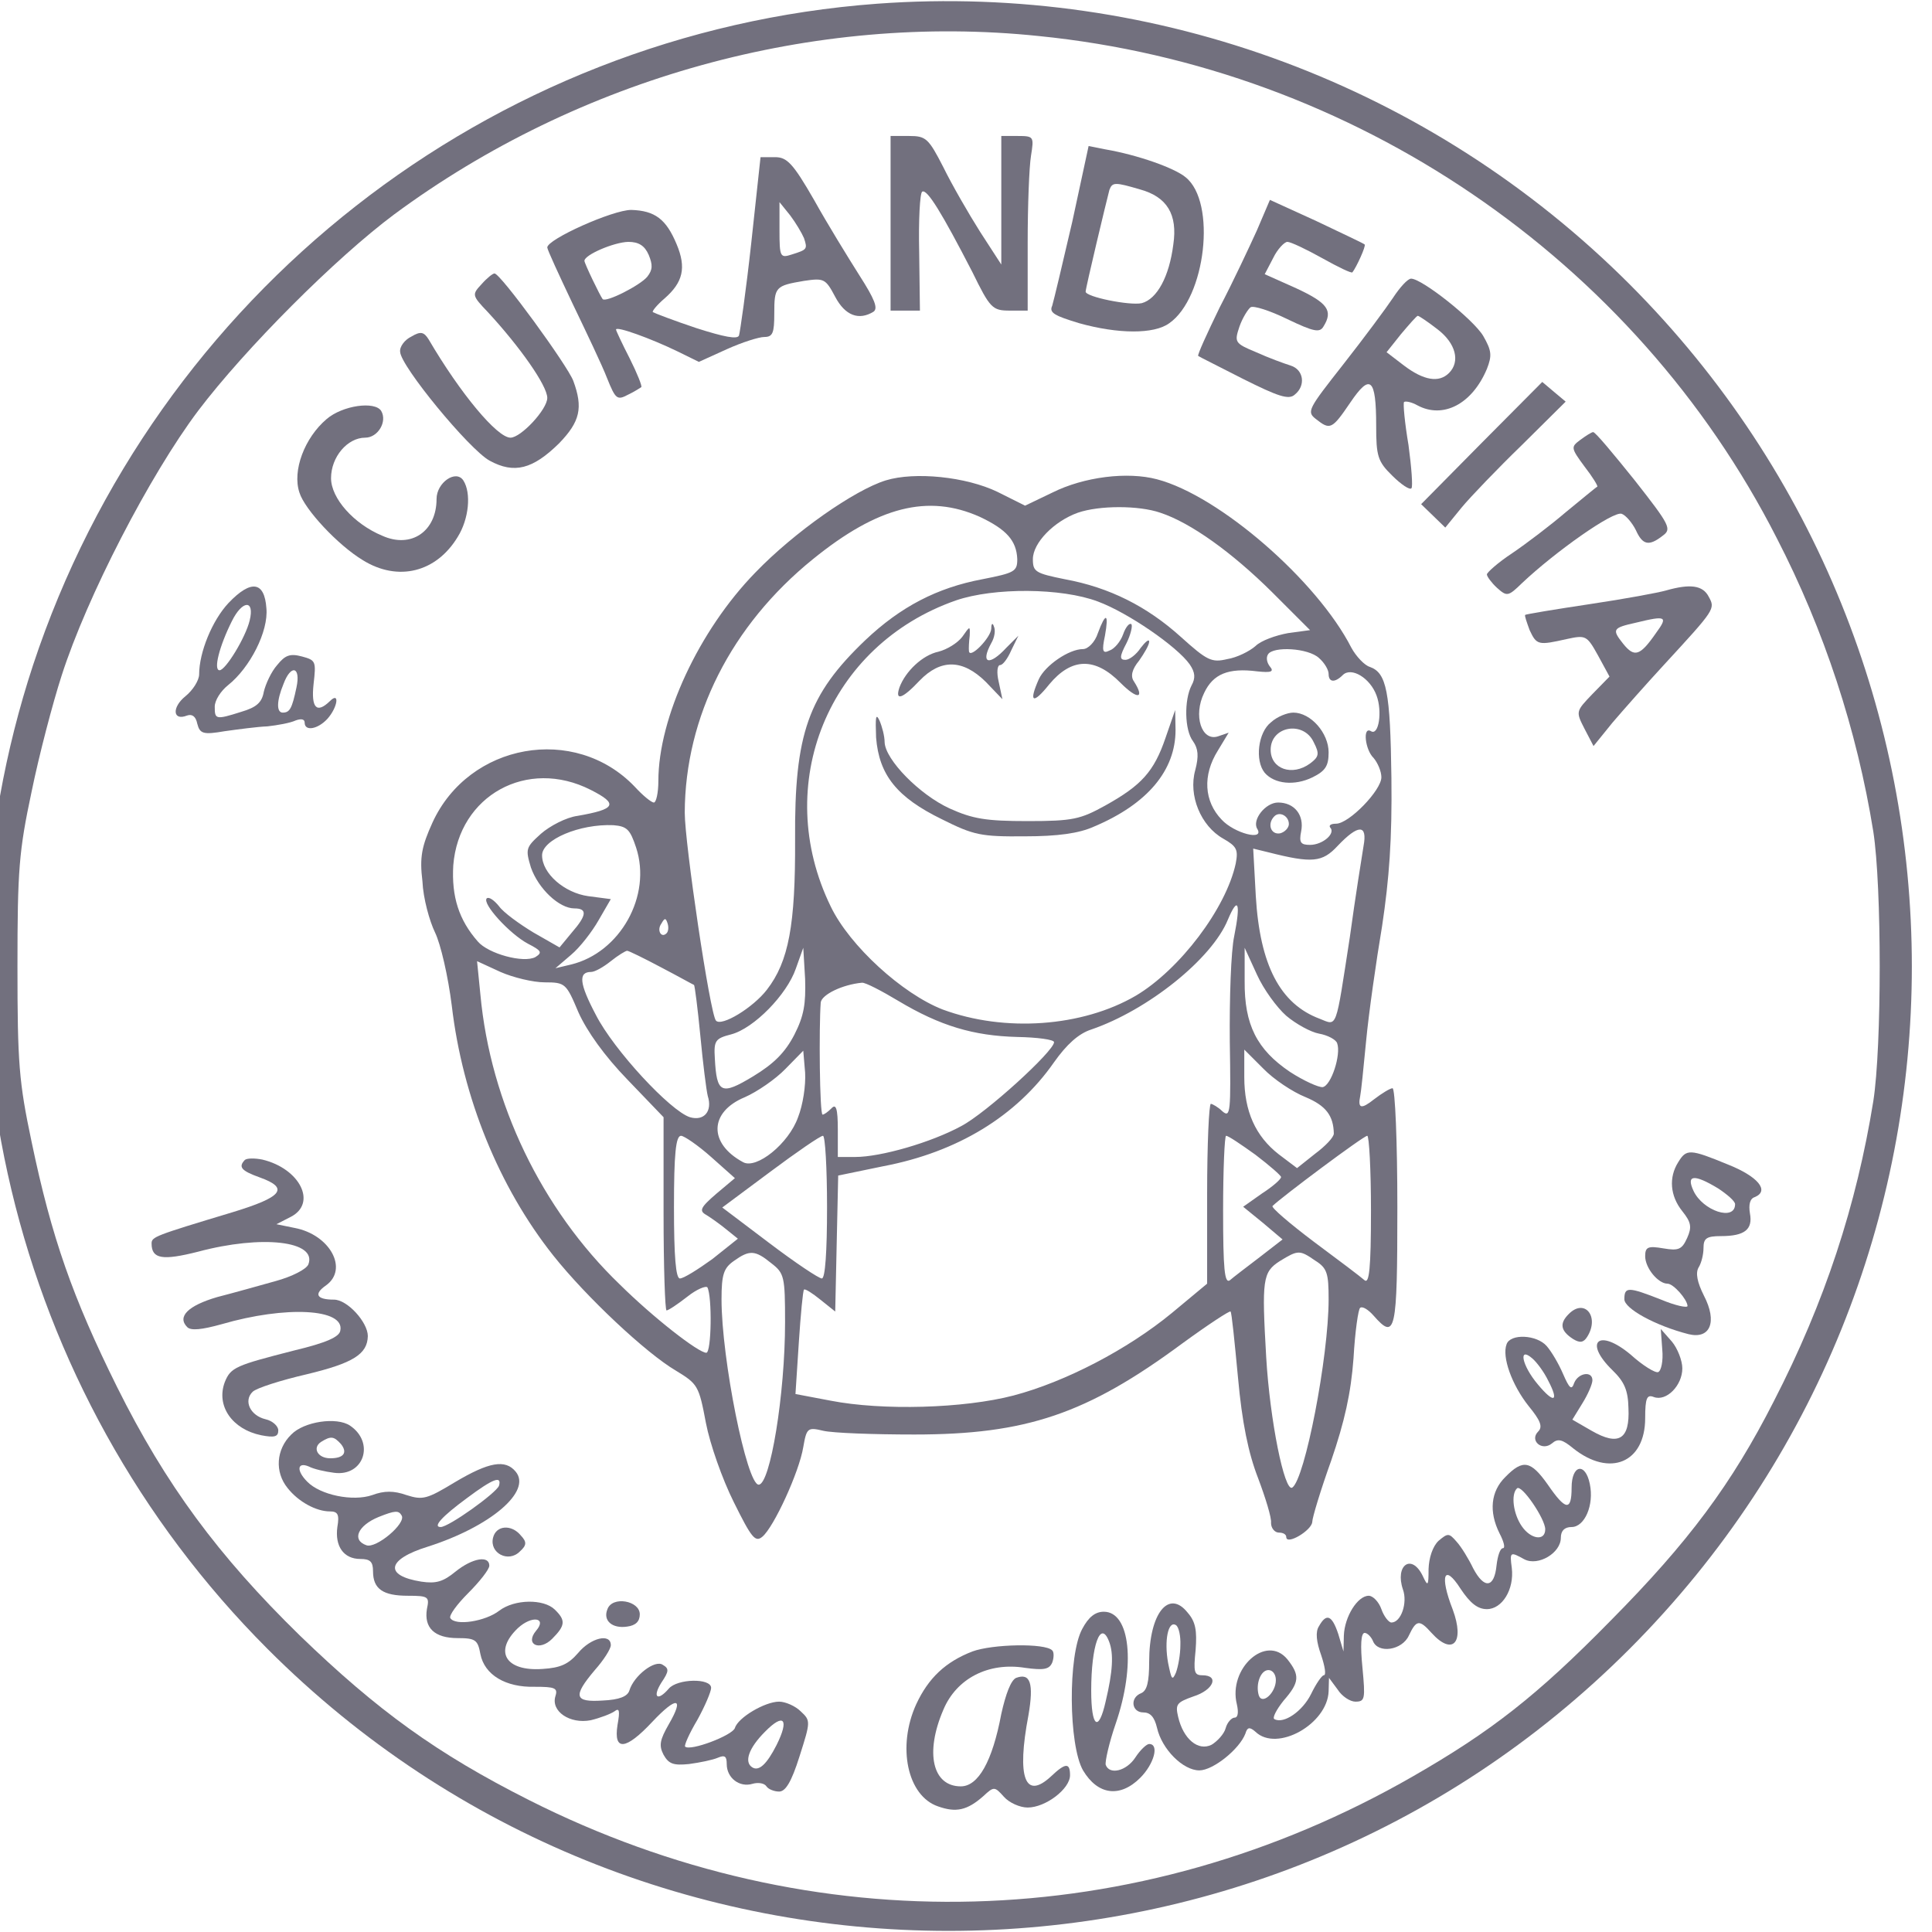 <svg width="52" height="52" viewBox="0 0 52 52" fill="none" xmlns="http://www.w3.org/2000/svg" xmlns:xlink="http://www.w3.org/1999/xlink">
	<desc>
			Created with Pixso.
	</desc>
	<defs>
		<clipPath id="clip2_44931">
			<rect id="logo" width="52" height="52" transform="translate(-0.5 0)" fill="white" fill-opacity="0"/>
		</clipPath>
		<clipPath id="clip2_44930">
			<rect id="Dis" width="52" height="52" transform="translate(-0.5 0)" fill="white" fill-opacity="0"/>
		</clipPath>
	</defs>
	<g clip-path="url(#clip2_44930)">
		<g clip-path="url(#clip2_44931)">
			<path id="Vector" d="M23.61 0.1C13.18 0.87 4.19 7.92 0.89 17.9C-2.16 27.18 0.28 37.45 7.2 44.38C17.3 54.5 33.76 54.5 43.86 44.38C53.99 34.23 53.99 17.8 43.86 7.65C38.52 2.31 31.13 -0.45 23.61 0.1ZM27.96 0.97C36.43 1.82 43.99 6.96 47.82 14.48C49.1 16.96 49.98 19.65 50.42 22.38C50.65 23.85 50.65 28.18 50.42 29.64C49.97 32.43 49.12 35.04 47.74 37.72C46.61 39.94 45.45 41.5 43.36 43.61C41.36 45.65 40.12 46.61 38.03 47.81C30.6 52.08 21.89 52.31 14.24 48.45C11.76 47.2 10.16 46.04 8.07 44.02C5.87 41.87 4.46 39.96 3.15 37.33C1.96 34.93 1.39 33.32 0.85 30.73C0.51 29.12 0.47 28.62 0.47 26.01C0.47 23.41 0.51 22.91 0.85 21.31C1.05 20.33 1.42 18.92 1.66 18.18C2.34 16.06 4.03 12.79 5.33 11.06C6.61 9.37 9.04 6.94 10.61 5.77C15.59 2.09 21.91 0.34 27.96 0.97Z" fill="#72707E" fill-opacity="1" fill-rule="nonzero"/>
			<path id="Vector" d="M23.97 6.01L23.97 8.36L24.37 8.36L24.76 8.36L24.74 6.79C24.72 5.92 24.76 5.2 24.82 5.16C24.95 5.07 25.36 5.75 26.17 7.32C26.65 8.3 26.71 8.36 27.18 8.36L27.66 8.36L27.66 6.54C27.66 5.54 27.7 4.49 27.75 4.19C27.83 3.68 27.83 3.66 27.39 3.66L26.95 3.66L26.95 5.4L26.95 7.12L26.38 6.24C26.07 5.75 25.62 4.97 25.39 4.5C24.99 3.72 24.92 3.66 24.47 3.66L23.97 3.66L23.97 6.01Z" fill="#72707E" fill-opacity="1" fill-rule="nonzero"/>
			<path id="Vector" d="M28.86 5.97C28.6 7.09 28.36 8.1 28.32 8.23C28.23 8.42 28.39 8.5 29.05 8.7C30.09 8.99 31.06 9 31.47 8.7C32.45 8.02 32.75 5.44 31.91 4.77C31.61 4.52 30.62 4.17 29.75 4.02L29.3 3.93L28.86 5.97ZM30.69 5.1C31.41 5.3 31.7 5.77 31.58 6.58C31.47 7.45 31.14 8.05 30.73 8.16C30.4 8.23 29.22 7.99 29.22 7.85C29.22 7.75 29.79 5.37 29.86 5.11C29.94 4.9 30.01 4.9 30.69 5.1Z" fill="#72707E" fill-opacity="1" fill-rule="nonzero"/>
			<path id="Vector" d="M20.22 6.54C20.08 7.82 19.92 8.93 19.89 9.03C19.85 9.14 19.49 9.07 18.74 8.83C18.14 8.63 17.62 8.43 17.57 8.4C17.55 8.37 17.69 8.2 17.89 8.03C18.38 7.6 18.48 7.21 18.21 6.57C17.93 5.9 17.63 5.67 16.99 5.65C16.49 5.65 14.73 6.44 14.73 6.66C14.73 6.72 15.05 7.41 15.41 8.17C15.78 8.94 16.21 9.84 16.34 10.18C16.57 10.75 16.61 10.78 16.91 10.62C17.08 10.54 17.23 10.44 17.26 10.42C17.29 10.4 17.15 10.05 16.95 9.65C16.75 9.26 16.58 8.9 16.58 8.87C16.58 8.77 17.52 9.11 18.24 9.46L18.81 9.74L19.56 9.4C19.98 9.21 20.43 9.07 20.57 9.07C20.8 9.07 20.84 8.96 20.84 8.44C20.84 7.72 20.87 7.69 21.64 7.56C22.18 7.48 22.22 7.5 22.48 7.99C22.75 8.5 23.12 8.63 23.51 8.39C23.64 8.3 23.54 8.05 23.13 7.41C22.82 6.92 22.26 6.01 21.91 5.38C21.34 4.39 21.18 4.23 20.86 4.23L20.47 4.23L20.22 6.54ZM21.64 6.41C21.74 6.71 21.72 6.72 21.31 6.85C21 6.95 20.98 6.92 20.98 6.2L20.98 5.44L21.27 5.8C21.42 6 21.58 6.27 21.64 6.41ZM17.46 6.86C17.57 7.13 17.57 7.26 17.42 7.45C17.23 7.68 16.31 8.15 16.22 8.05C16.15 7.96 15.73 7.09 15.73 7.02C15.73 6.86 16.52 6.52 16.91 6.51C17.19 6.51 17.35 6.61 17.46 6.86Z" fill="#72707E" fill-opacity="1" fill-rule="nonzero"/>
			<path id="Vector" d="M33.83 6.2C33.63 6.64 33.19 7.58 32.83 8.27C32.49 8.97 32.22 9.56 32.25 9.58C32.27 9.6 32.82 9.87 33.46 10.2C34.4 10.67 34.69 10.77 34.85 10.62C35.15 10.38 35.09 9.95 34.74 9.84C34.55 9.78 34.14 9.63 33.81 9.48C33.23 9.24 33.22 9.21 33.36 8.79C33.44 8.56 33.59 8.32 33.66 8.27C33.74 8.22 34.18 8.36 34.65 8.59C35.36 8.93 35.52 8.96 35.62 8.79C35.89 8.36 35.73 8.15 34.89 7.76L34.04 7.38L34.27 6.94C34.38 6.71 34.57 6.51 34.65 6.51C34.74 6.51 35.16 6.71 35.59 6.95C36.02 7.19 36.37 7.36 36.4 7.33C36.51 7.19 36.77 6.62 36.73 6.58C36.7 6.55 36.12 6.28 35.43 5.95L34.18 5.38L33.83 6.2Z" fill="#72707E" fill-opacity="1" fill-rule="nonzero"/>
			<path id="Vector" d="M12.96 7.65C12.7 7.93 12.7 7.95 13.13 8.4C13.99 9.33 14.73 10.38 14.73 10.71C14.73 11.02 14.02 11.78 13.74 11.78C13.38 11.78 12.39 10.59 11.54 9.14C11.41 8.93 11.32 8.91 11.07 9.06C10.9 9.14 10.75 9.33 10.77 9.47C10.78 9.85 12.63 12.1 13.18 12.4C13.84 12.76 14.34 12.63 15.05 11.93C15.61 11.35 15.7 10.98 15.43 10.25C15.27 9.83 13.47 7.36 13.31 7.36C13.26 7.36 13.1 7.49 12.96 7.65Z" fill="#72707E" fill-opacity="1" fill-rule="nonzero"/>
			<path id="Vector" d="M37.49 8.02C37.31 8.29 36.71 9.1 36.16 9.8C35.21 11.01 35.16 11.08 35.42 11.28C35.8 11.58 35.85 11.56 36.34 10.84C36.88 10.04 37.04 10.17 37.04 11.46C37.04 12.27 37.08 12.42 37.47 12.8C37.71 13.04 37.95 13.2 37.99 13.14C38.03 13.1 37.99 12.57 37.91 11.98C37.81 11.39 37.76 10.86 37.79 10.82C37.83 10.79 37.99 10.82 38.15 10.91C38.84 11.28 39.62 10.88 40.02 9.93C40.16 9.57 40.15 9.44 39.92 9.04C39.65 8.59 38.27 7.5 37.98 7.5C37.89 7.5 37.68 7.73 37.49 8.02ZM38.7 8.87C39.18 9.24 39.31 9.73 39 10.04C38.73 10.31 38.32 10.24 37.79 9.84L37.32 9.48L37.71 8.99C37.93 8.73 38.13 8.5 38.16 8.5C38.19 8.5 38.43 8.66 38.7 8.87Z" fill="#72707E" fill-opacity="1" fill-rule="nonzero"/>
			<path id="Vector" d="M39.88 11.92L38.25 13.57L38.57 13.88L38.9 14.2L39.34 13.66C39.58 13.37 40.32 12.6 40.96 11.98L42.14 10.81L41.83 10.55L41.51 10.28L39.88 11.92Z" fill="#72707E" fill-opacity="1" fill-rule="nonzero"/>
			<path id="Vector" d="M8.79 11.28C8.2 11.78 7.86 12.67 8.06 13.26C8.2 13.71 9.09 14.67 9.77 15.08C10.71 15.66 11.74 15.41 12.32 14.45C12.62 13.97 12.69 13.27 12.47 12.93C12.27 12.63 11.75 12.99 11.75 13.43C11.75 14.3 11.07 14.77 10.29 14.42C9.52 14.1 8.91 13.41 8.91 12.87C8.91 12.3 9.35 11.78 9.83 11.78C10.17 11.78 10.43 11.35 10.26 11.06C10.09 10.79 9.22 10.91 8.79 11.28Z" fill="#72707E" fill-opacity="1" fill-rule="nonzero"/>
			<path id="Vector" d="M42.52 11.85C42.28 12.03 42.28 12.06 42.65 12.56C42.86 12.83 43.02 13.09 42.99 13.1C42.96 13.11 42.58 13.43 42.15 13.78C41.73 14.14 41.07 14.64 40.7 14.89C40.32 15.14 40.02 15.41 40.02 15.46C40.02 15.52 40.15 15.69 40.29 15.82C40.56 16.06 40.59 16.06 40.97 15.69C41.86 14.85 43.43 13.74 43.65 13.83C43.76 13.87 43.93 14.07 44.03 14.27C44.21 14.67 44.38 14.71 44.75 14.42C45 14.24 44.95 14.14 44 12.93C43.43 12.22 42.94 11.63 42.88 11.63C42.84 11.63 42.68 11.73 42.52 11.85Z" fill="#72707E" fill-opacity="1" fill-rule="nonzero"/>
			<path id="Vector" d="M23.84 12.93C23 13.19 21.38 14.32 20.33 15.41C18.81 16.97 17.72 19.32 17.72 21.02C17.72 21.34 17.66 21.6 17.6 21.6C17.53 21.6 17.3 21.41 17.08 21.17C15.47 19.49 12.62 20 11.64 22.14C11.35 22.78 11.29 23.07 11.37 23.72C11.39 24.18 11.56 24.79 11.71 25.1C11.86 25.41 12.06 26.27 12.16 27.07C12.45 29.54 13.43 31.95 14.89 33.79C15.78 34.91 17.39 36.42 18.19 36.89C18.78 37.25 18.81 37.29 19 38.3C19.11 38.87 19.44 39.81 19.75 40.43C20.23 41.4 20.33 41.52 20.52 41.36C20.83 41.1 21.51 39.62 21.62 38.95C21.71 38.43 21.74 38.41 22.16 38.51C22.42 38.57 23.51 38.61 24.61 38.61C27.62 38.61 29.25 38.06 31.82 36.16C32.52 35.65 33.1 35.27 33.12 35.3C33.15 35.31 33.23 36.12 33.32 37.07C33.43 38.29 33.6 39.11 33.86 39.78C34.06 40.31 34.23 40.86 34.21 40.99C34.21 41.13 34.31 41.25 34.42 41.25C34.54 41.25 34.62 41.3 34.62 41.37C34.62 41.6 35.31 41.19 35.32 40.96C35.32 40.85 35.55 40.09 35.83 39.31C36.19 38.26 36.36 37.5 36.43 36.56C36.47 35.84 36.56 35.22 36.61 35.2C36.67 35.15 36.83 35.25 36.97 35.41C37.56 36.08 37.61 35.88 37.61 32.49C37.61 30.73 37.55 29.29 37.48 29.29C37.42 29.29 37.2 29.42 36.98 29.59C36.64 29.86 36.54 29.84 36.61 29.5C36.63 29.42 36.7 28.75 36.77 28.01C36.84 27.27 37.04 25.87 37.2 24.92C37.39 23.65 37.47 22.6 37.45 20.93C37.42 18.61 37.32 18.11 36.87 17.95C36.73 17.91 36.5 17.67 36.37 17.43C35.45 15.63 32.82 13.34 31.14 12.9C30.35 12.69 29.18 12.83 28.32 13.26L27.59 13.61L26.85 13.24C26 12.83 24.62 12.69 23.84 12.93ZM26.37 13.91C27.09 14.25 27.36 14.55 27.38 15.05C27.38 15.38 27.31 15.42 26.44 15.59C25.22 15.82 24.24 16.33 23.29 17.23C21.75 18.7 21.38 19.75 21.4 22.6C21.41 24.89 21.23 25.88 20.64 26.64C20.27 27.12 19.42 27.64 19.27 27.47C19.11 27.29 18.43 22.7 18.43 21.87C18.44 19.29 19.68 16.83 21.88 15.05C23.63 13.63 24.98 13.29 26.37 13.91ZM31.23 13.8C32.05 14.07 33.16 14.87 34.23 15.93L35.26 16.96L34.67 17.04C34.34 17.1 33.94 17.24 33.79 17.39C33.63 17.53 33.29 17.7 33.03 17.74C32.61 17.84 32.49 17.78 31.78 17.14C30.87 16.32 29.86 15.81 28.66 15.59C27.87 15.43 27.8 15.39 27.8 15.05C27.8 14.61 28.37 14.03 29.01 13.8C29.59 13.6 30.65 13.6 31.23 13.8ZM29.55 16.19C30.36 16.49 31.68 17.4 32.02 17.88C32.17 18.1 32.18 18.25 32.07 18.45C31.87 18.84 31.88 19.65 32.11 19.95C32.25 20.15 32.27 20.35 32.17 20.73C31.98 21.41 32.32 22.23 32.92 22.57C33.29 22.78 33.33 22.87 33.26 23.24C33 24.45 31.75 26.1 30.57 26.8C29.13 27.64 27.04 27.79 25.37 27.17C24.29 26.75 22.87 25.46 22.36 24.4C20.76 21.12 22.29 17.36 25.73 16.16C26.75 15.81 28.57 15.82 29.55 16.19ZM35.5 17.71C35.65 17.84 35.76 18.03 35.76 18.14C35.76 18.37 35.93 18.38 36.14 18.17C36.37 17.94 36.88 18.25 37.05 18.72C37.21 19.15 37.11 19.81 36.9 19.68C36.67 19.54 36.74 20.18 36.97 20.4C37.08 20.53 37.18 20.76 37.18 20.92C37.18 21.27 36.31 22.17 35.96 22.17C35.83 22.17 35.76 22.21 35.8 22.27C35.96 22.43 35.6 22.74 35.26 22.74C35.01 22.74 34.96 22.68 35.02 22.38C35.11 21.94 34.84 21.6 34.4 21.6C34.06 21.6 33.69 22.07 33.84 22.31C34.04 22.64 33.22 22.43 32.88 22.06C32.41 21.57 32.36 20.87 32.78 20.2L33.07 19.72L32.78 19.82C32.34 19.96 32.11 19.26 32.41 18.65C32.65 18.14 33.06 17.97 33.84 18.07C34.21 18.11 34.3 18.08 34.18 17.94C34.1 17.84 34.07 17.7 34.13 17.61C34.27 17.39 35.21 17.44 35.5 17.71ZM15.9 21.26C16.65 21.64 16.58 21.78 15.54 21.96C15.24 22 14.8 22.23 14.56 22.44C14.15 22.81 14.14 22.85 14.29 23.35C14.49 23.92 15.05 24.45 15.46 24.45C15.81 24.45 15.8 24.63 15.39 25.1L15.06 25.5L14.36 25.1C13.98 24.87 13.55 24.56 13.43 24.39C13.3 24.23 13.16 24.13 13.1 24.18C12.97 24.32 13.72 25.14 14.21 25.4C14.58 25.59 14.6 25.64 14.41 25.76C14.09 25.93 13.14 25.67 12.86 25.34C12.35 24.76 12.15 24.13 12.2 23.29C12.35 21.41 14.19 20.39 15.9 21.26ZM34.69 22.18C34.69 22.28 34.58 22.4 34.45 22.43C34.2 22.47 34.1 22.17 34.3 21.97C34.44 21.83 34.69 21.96 34.69 22.18ZM17.12 22.81C17.55 24.11 16.69 25.64 15.37 25.96L14.95 26.06L15.37 25.7C15.61 25.5 15.94 25.07 16.11 24.77L16.44 24.2L15.83 24.12C15.19 24.03 14.59 23.51 14.59 23.02C14.59 22.6 15.6 22.17 16.51 22.21C16.88 22.24 16.96 22.33 17.12 22.81ZM36.7 22.77C36.66 23.02 36.48 24.13 36.33 25.23C35.94 27.75 36 27.61 35.52 27.42C34.45 27.02 33.91 25.97 33.8 24.12L33.73 22.84L34.14 22.94C35.32 23.24 35.59 23.21 36 22.77C36.56 22.18 36.81 22.18 36.7 22.77ZM33.22 25.19C33.13 25.6 33.09 26.88 33.1 28.03C33.13 29.93 33.12 30.1 32.9 29.91C32.79 29.8 32.63 29.71 32.59 29.71C32.54 29.71 32.49 30.8 32.49 32.13L32.49 34.55L31.54 35.34C30.35 36.32 28.68 37.19 27.28 37.56C25.94 37.91 23.75 37.97 22.36 37.7L21.41 37.52L21.5 36.14C21.55 35.38 21.61 34.74 21.64 34.71C21.67 34.68 21.87 34.81 22.08 34.98L22.48 35.3L22.52 33.46L22.56 31.64L23.77 31.39C25.77 31.01 27.36 30.04 28.37 28.59C28.71 28.11 29.03 27.82 29.37 27.71C30.89 27.19 32.62 25.81 33.05 24.75C33.32 24.11 33.4 24.29 33.22 25.19ZM17.94 25.12C17.8 25.26 17.67 25.04 17.8 24.86C17.89 24.7 17.92 24.7 17.97 24.86C18 24.96 17.99 25.07 17.94 25.12ZM17.8 26.04C18.26 26.28 18.65 26.5 18.68 26.51C18.7 26.53 18.78 27.15 18.85 27.88C18.92 28.62 19.01 29.34 19.05 29.5C19.18 29.91 18.95 30.18 18.57 30.07C18.04 29.9 16.52 28.26 16.04 27.32C15.59 26.47 15.56 26.16 15.91 26.16C16.01 26.16 16.24 26.03 16.44 25.87C16.64 25.71 16.84 25.59 16.88 25.59C16.92 25.59 17.33 25.79 17.8 26.04ZM21.38 27.85C21.13 28.33 20.83 28.63 20.27 28.97C19.41 29.49 19.29 29.43 19.24 28.49C19.21 28.01 19.25 27.95 19.68 27.84C20.29 27.68 21.18 26.77 21.42 26.07L21.62 25.51L21.67 26.35C21.69 27.02 21.64 27.34 21.38 27.85ZM34.62 27.34C34.88 27.56 35.28 27.78 35.5 27.82C35.73 27.86 35.96 27.98 35.99 28.08C36.1 28.38 35.83 29.22 35.6 29.26C35.49 29.27 35.09 29.09 34.72 28.85C33.83 28.25 33.49 27.58 33.5 26.41L33.5 25.51L33.83 26.23C34.01 26.63 34.37 27.12 34.62 27.34ZM14.66 26.44C15.22 26.44 15.24 26.47 15.57 27.25C15.8 27.76 16.27 28.42 16.89 29.06L17.86 30.07L17.86 32.66C17.86 34.1 17.9 35.27 17.94 35.27C17.99 35.27 18.23 35.11 18.5 34.9C18.75 34.7 19 34.6 19.04 34.65C19.17 34.9 19.15 36.41 19.01 36.41C18.8 36.41 17.59 35.47 16.68 34.57C14.58 32.55 13.2 29.69 12.93 26.77L12.84 25.87L13.47 26.16C13.81 26.31 14.35 26.44 14.66 26.44ZM24.18 26.94C25.3 27.61 26.2 27.88 27.38 27.91C27.92 27.92 28.37 27.98 28.37 28.05C28.37 28.29 26.54 29.96 25.87 30.31C25.06 30.75 23.71 31.14 23.02 31.14L22.55 31.14L22.55 30.4C22.55 29.83 22.5 29.7 22.38 29.83C22.28 29.93 22.18 30 22.14 30C22.06 30 22.04 27.66 22.09 26.98C22.12 26.77 22.67 26.5 23.2 26.45C23.29 26.44 23.73 26.67 24.18 26.94ZM21.48 30.07C21.23 30.78 20.36 31.48 20 31.28C19.07 30.78 19.08 29.93 20.05 29.53C20.37 29.39 20.87 29.05 21.14 28.77L21.62 28.28L21.67 28.87C21.69 29.22 21.61 29.74 21.48 30.07ZM35.14 29.53C35.69 29.76 35.89 30.03 35.9 30.51C35.9 30.61 35.67 30.85 35.4 31.05L34.91 31.44L34.42 31.07C33.79 30.58 33.49 29.91 33.49 28.99L33.49 28.25L34 28.76C34.28 29.05 34.79 29.39 35.14 29.53ZM19.14 31.14L19.78 31.71L19.28 32.13C18.85 32.5 18.81 32.59 19.01 32.7C19.14 32.78 19.38 32.95 19.55 33.09L19.86 33.34L19.17 33.89C18.78 34.17 18.4 34.41 18.3 34.41C18.19 34.41 18.14 33.83 18.14 32.49C18.14 31.05 18.19 30.57 18.33 30.57C18.41 30.57 18.78 30.82 19.14 31.14ZM22.26 32.49C22.26 33.7 22.21 34.41 22.12 34.41C22.04 34.41 21.41 33.99 20.71 33.46L19.44 32.5L20.73 31.54C21.44 31.01 22.08 30.57 22.15 30.57C22.21 30.57 22.26 31.44 22.26 32.49ZM33.79 31.08C34.17 31.37 34.48 31.64 34.48 31.68C34.48 31.74 34.25 31.94 33.97 32.12L33.46 32.48L34 32.92L34.52 33.36L33.9 33.84C33.56 34.1 33.19 34.38 33.1 34.46C32.96 34.55 32.92 34.17 32.92 32.58C32.92 31.48 32.96 30.57 33 30.57C33.06 30.57 33.4 30.8 33.79 31.08ZM36.9 32.58C36.9 34.17 36.85 34.55 36.73 34.46C36.63 34.37 36.02 33.91 35.36 33.42C34.71 32.93 34.21 32.5 34.25 32.46C34.48 32.23 36.7 30.57 36.8 30.57C36.85 30.57 36.9 31.48 36.9 32.58ZM20.76 34C21.11 34.27 21.13 34.36 21.13 35.59C21.13 37.53 20.73 39.96 20.42 39.96C20.1 39.96 19.42 36.58 19.42 34.97C19.42 34.3 19.48 34.13 19.75 33.94C20.17 33.64 20.32 33.64 20.76 34ZM35.4 33.93C35.72 34.13 35.76 34.27 35.76 34.97C35.76 36.52 35.12 39.82 34.78 40.04C34.57 40.16 34.18 38.23 34.08 36.53C33.96 34.44 33.98 34.24 34.45 33.94C34.94 33.64 34.98 33.64 35.4 33.93Z" fill="#72707E" fill-opacity="1" fill-rule="nonzero"/>
			<path id="Vector" d="M29.55 17.04C29.47 17.29 29.28 17.47 29.15 17.47C28.77 17.47 28.13 17.91 27.96 18.28C27.68 18.91 27.8 18.97 28.24 18.42C28.84 17.7 29.47 17.68 30.16 18.38C30.62 18.84 30.82 18.81 30.52 18.34C30.42 18.2 30.47 18.01 30.66 17.78C30.8 17.58 30.93 17.36 30.93 17.27C30.93 17.19 30.83 17.27 30.7 17.44C30.59 17.61 30.4 17.76 30.29 17.76C30.13 17.76 30.13 17.67 30.32 17.31C30.43 17.09 30.49 16.84 30.45 16.8C30.4 16.76 30.3 16.87 30.23 17.07C30.16 17.27 29.99 17.47 29.86 17.51C29.68 17.6 29.65 17.53 29.74 17.11C29.85 16.5 29.76 16.47 29.55 17.04Z" fill="#72707E" fill-opacity="1" fill-rule="nonzero"/>
			<path id="Vector" d="M26.68 16.92C26.67 17.16 26.11 17.74 26.08 17.53C26.07 17.46 26.08 17.27 26.1 17.11C26.11 16.84 26.11 16.84 25.9 17.14C25.77 17.31 25.49 17.48 25.26 17.54C24.83 17.63 24.37 18.07 24.21 18.5C24.08 18.88 24.29 18.81 24.75 18.32C25.32 17.73 25.91 17.74 26.53 18.35L26.98 18.82L26.88 18.35C26.82 18.1 26.84 17.9 26.92 17.9C26.99 17.9 27.12 17.73 27.22 17.5L27.41 17.11L27.09 17.43C26.62 17.94 26.38 17.86 26.68 17.31C26.77 17.16 26.8 16.96 26.75 16.86C26.72 16.76 26.68 16.77 26.68 16.92Z" fill="#72707E" fill-opacity="1" fill-rule="nonzero"/>
			<path id="Vector" d="M23.58 19.85C23.66 20.86 24.14 21.46 25.35 22.05C26.21 22.48 26.4 22.52 27.58 22.51C28.47 22.51 29.04 22.43 29.44 22.25C30.89 21.64 31.64 20.73 31.64 19.65L31.63 19.11L31.37 19.86C31.06 20.77 30.72 21.14 29.75 21.68C29.08 22.05 28.88 22.1 27.66 22.1C26.54 22.1 26.18 22.04 25.56 21.76C24.75 21.39 23.83 20.45 23.81 19.98C23.81 19.81 23.74 19.55 23.67 19.39C23.57 19.18 23.56 19.31 23.58 19.85Z" fill="#72707E" fill-opacity="1" fill-rule="nonzero"/>
			<path id="Vector" d="M34.21 19.44C33.86 19.71 33.77 20.47 34.04 20.8C34.3 21.1 34.84 21.16 35.33 20.92C35.67 20.75 35.76 20.62 35.76 20.25C35.76 19.73 35.28 19.18 34.81 19.18C34.65 19.18 34.37 19.29 34.21 19.44ZM35.36 19.98C35.52 20.29 35.5 20.37 35.26 20.55C34.78 20.9 34.2 20.7 34.2 20.18C34.2 19.54 35.09 19.39 35.36 19.98Z" fill="#72707E" fill-opacity="1" fill-rule="nonzero"/>
			<path id="Vector" d="M6.15 16.23C5.71 16.7 5.36 17.56 5.36 18.15C5.36 18.31 5.19 18.58 4.99 18.74C4.62 19.04 4.65 19.41 5.03 19.26C5.17 19.21 5.27 19.28 5.31 19.48C5.38 19.75 5.47 19.78 6.05 19.68C6.41 19.63 6.93 19.56 7.2 19.55C7.47 19.52 7.81 19.46 7.96 19.39C8.1 19.34 8.2 19.35 8.2 19.45C8.2 19.69 8.55 19.63 8.81 19.35C9.09 19.04 9.15 18.6 8.88 18.87C8.52 19.22 8.37 19.05 8.44 18.41C8.51 17.8 8.5 17.77 8.13 17.67C7.8 17.58 7.67 17.64 7.46 17.9C7.3 18.08 7.15 18.41 7.1 18.62C7.05 18.91 6.9 19.04 6.49 19.16C5.8 19.38 5.78 19.36 5.78 19.02C5.78 18.85 5.94 18.6 6.14 18.44C6.73 17.97 7.23 16.99 7.17 16.37C7.12 15.65 6.76 15.59 6.15 16.23ZM6.72 16.7C6.61 17.16 6.07 18.04 5.91 18.04C5.74 18.04 5.9 17.4 6.24 16.72C6.52 16.15 6.86 16.13 6.72 16.7ZM7.98 18.5C7.86 19.07 7.8 19.18 7.61 19.18C7.44 19.18 7.44 18.87 7.63 18.41C7.83 17.87 8.1 17.94 7.98 18.5Z" fill="#72707E" fill-opacity="1" fill-rule="nonzero"/>
			<path id="Vector" d="M44.85 15.89C44.65 15.95 43.73 16.12 42.79 16.26C41.86 16.4 41.07 16.53 41.05 16.55C41.03 16.57 41.09 16.74 41.17 16.96C41.36 17.37 41.41 17.37 42.17 17.2C42.68 17.09 42.71 17.1 43.01 17.64L43.32 18.21L42.86 18.68C42.41 19.15 42.41 19.15 42.65 19.62L42.89 20.08L43.4 19.45C43.69 19.11 44.31 18.41 44.78 17.9C46.17 16.39 46.17 16.39 45.99 16.06C45.83 15.75 45.49 15.71 44.85 15.89ZM44.57 17.04C44.14 17.66 43.99 17.7 43.69 17.33C43.38 16.94 43.4 16.9 44.03 16.76C44.85 16.56 44.9 16.59 44.57 17.04Z" fill="#72707E" fill-opacity="1" fill-rule="nonzero"/>
			<path id="Vector" d="M45.17 31.28C44.91 31.69 44.95 32.19 45.28 32.6C45.52 32.9 45.54 33.03 45.41 33.32C45.27 33.63 45.18 33.67 44.77 33.6C44.36 33.53 44.28 33.56 44.28 33.81C44.28 34.13 44.63 34.55 44.88 34.55C45.04 34.55 45.41 34.97 45.42 35.15C45.42 35.21 45.09 35.14 44.71 34.98C43.82 34.63 43.72 34.63 43.72 34.97C43.72 35.22 44.55 35.68 45.45 35.91C46.03 36.05 46.23 35.58 45.86 34.87C45.68 34.51 45.63 34.26 45.72 34.11C45.79 34 45.85 33.77 45.85 33.59C45.85 33.33 45.93 33.27 46.32 33.27C46.96 33.27 47.18 33.09 47.1 32.66C47.06 32.42 47.1 32.26 47.23 32.22C47.64 32.05 47.31 31.66 46.5 31.34C45.48 30.92 45.39 30.92 45.17 31.28ZM46.25 31.99C46.49 32.15 46.7 32.33 46.7 32.41C46.7 32.88 45.83 32.59 45.58 32.05C45.38 31.62 45.59 31.59 46.25 31.99Z" fill="#72707E" fill-opacity="1" fill-rule="nonzero"/>
			<path id="Vector" d="M6.59 31.22C6.41 31.41 6.49 31.51 6.99 31.69C7.8 31.98 7.6 32.22 6.25 32.63C4.16 33.26 4.08 33.29 4.08 33.47C4.08 33.89 4.38 33.93 5.33 33.69C7.05 33.23 8.54 33.4 8.3 34.03C8.25 34.16 7.86 34.36 7.42 34.48C6.99 34.6 6.28 34.8 5.85 34.91C5.06 35.14 4.76 35.44 5.04 35.72C5.14 35.82 5.43 35.79 5.97 35.64C7.69 35.14 9.28 35.22 9.16 35.81C9.14 35.98 8.79 36.14 7.91 36.35C6.35 36.75 6.21 36.8 6.05 37.2C5.81 37.84 6.25 38.47 7.03 38.63C7.39 38.7 7.49 38.67 7.49 38.5C7.49 38.38 7.33 38.24 7.15 38.2C6.73 38.1 6.55 37.7 6.8 37.46C6.9 37.36 7.56 37.15 8.25 36.99C9.5 36.69 9.89 36.45 9.9 35.96C9.9 35.59 9.35 34.98 8.99 34.98C8.52 34.98 8.44 34.83 8.77 34.6C9.39 34.16 8.88 33.23 7.93 33.05L7.44 32.95L7.83 32.75C8.54 32.38 8.07 31.45 7.06 31.21C6.86 31.17 6.65 31.17 6.59 31.22Z" fill="#72707E" fill-opacity="1" fill-rule="nonzero"/>
			<path id="Vector" d="M42.22 35.37C41.97 35.62 42 35.82 42.34 36.04C42.52 36.15 42.62 36.14 42.72 35.98C43.06 35.44 42.65 34.93 42.22 35.37Z" fill="#72707E" fill-opacity="1" fill-rule="nonzero"/>
			<path id="Vector" d="M44.74 36.32C44.77 36.63 44.71 36.9 44.63 36.93C44.55 36.96 44.21 36.75 43.89 36.46C43.03 35.74 42.61 36.11 43.4 36.88C43.72 37.19 43.82 37.42 43.83 37.9C43.87 38.74 43.57 38.93 42.84 38.51L42.32 38.21L42.59 37.77C42.74 37.53 42.86 37.25 42.86 37.15C42.86 36.89 42.48 36.95 42.37 37.22C42.3 37.43 42.24 37.37 42.07 36.98C41.95 36.7 41.76 36.38 41.63 36.23C41.36 35.92 40.65 35.89 40.55 36.18C40.42 36.52 40.69 37.27 41.14 37.84C41.46 38.23 41.53 38.4 41.4 38.53C41.16 38.77 41.5 39.07 41.77 38.85C41.93 38.71 42.05 38.74 42.34 38.98C43.33 39.77 44.28 39.37 44.28 38.17C44.28 37.62 44.33 37.53 44.51 37.6C44.85 37.73 45.28 37.29 45.28 36.83C45.28 36.62 45.15 36.29 45 36.11L44.7 35.77L44.74 36.32ZM41.67 37.16C41.97 37.73 41.83 37.79 41.39 37.26C40.96 36.75 40.86 36.23 41.24 36.56C41.36 36.66 41.56 36.93 41.67 37.16Z" fill="#72707E" fill-opacity="1" fill-rule="nonzero"/>
			<path id="Vector" d="M7.84 38.61C7.43 39.01 7.39 39.62 7.74 40.05C8.03 40.42 8.51 40.68 8.88 40.68C9.09 40.68 9.14 40.76 9.08 41.1C9.01 41.62 9.25 41.96 9.7 41.96C9.96 41.96 10.04 42.03 10.04 42.29C10.04 42.77 10.31 42.95 10.98 42.95C11.54 42.95 11.56 42.98 11.49 43.31C11.41 43.81 11.69 44.09 12.32 44.09C12.8 44.09 12.86 44.14 12.93 44.52C13.04 45.08 13.61 45.42 14.39 45.4C14.93 45.4 15.02 45.43 14.95 45.65C14.82 46.06 15.34 46.41 15.9 46.3C16.15 46.24 16.44 46.13 16.54 46.06C16.67 45.96 16.69 46.04 16.62 46.43C16.51 47.14 16.84 47.11 17.56 46.34C18.21 45.65 18.43 45.67 18 46.41C17.76 46.83 17.73 46.98 17.86 47.23C18 47.48 18.13 47.52 18.54 47.48C18.84 47.44 19.18 47.37 19.32 47.31C19.51 47.23 19.56 47.27 19.56 47.48C19.56 47.85 19.9 48.12 20.26 48.01C20.4 47.97 20.57 47.99 20.63 48.08C20.67 48.15 20.83 48.22 20.97 48.22C21.14 48.22 21.3 47.97 21.52 47.27C21.82 46.33 21.82 46.31 21.55 46.06C21.41 45.92 21.14 45.8 20.97 45.8C20.59 45.8 19.86 46.23 19.78 46.51C19.71 46.71 18.58 47.14 18.44 47.01C18.41 46.98 18.55 46.66 18.77 46.29C18.97 45.93 19.14 45.53 19.14 45.43C19.14 45.16 18.23 45.18 18 45.45C17.7 45.8 17.55 45.69 17.8 45.29C18.01 44.98 18.01 44.91 17.84 44.81C17.63 44.66 17.06 45.1 16.94 45.5C16.89 45.66 16.67 45.75 16.22 45.77C15.46 45.82 15.41 45.66 16.01 44.95C16.25 44.68 16.44 44.38 16.44 44.28C16.44 43.95 15.9 44.08 15.56 44.49C15.3 44.79 15.09 44.89 14.6 44.92C13.61 44.99 13.28 44.45 13.94 43.82C14.32 43.47 14.73 43.54 14.43 43.89C14.12 44.26 14.52 44.45 14.86 44.11C15.22 43.75 15.23 43.61 14.93 43.32C14.63 43.03 13.85 43.04 13.44 43.35C13.07 43.64 12.25 43.77 12.12 43.55C12.08 43.48 12.3 43.18 12.6 42.88C12.91 42.57 13.17 42.24 13.17 42.14C13.17 41.86 12.72 41.93 12.26 42.3C11.93 42.57 11.74 42.63 11.34 42.57C10.33 42.41 10.41 41.97 11.51 41.63C13.2 41.09 14.32 40.14 13.88 39.61C13.6 39.27 13.16 39.35 12.25 39.89C11.49 40.35 11.38 40.38 10.94 40.24C10.6 40.12 10.34 40.12 10.02 40.24C9.5 40.42 8.62 40.24 8.27 39.88C7.97 39.58 8 39.34 8.31 39.47C8.44 39.54 8.75 39.61 8.99 39.64C9.79 39.75 10.1 38.83 9.42 38.37C9.06 38.13 8.18 38.26 7.84 38.61ZM9.18 38.87C9.36 39.1 9.25 39.25 8.89 39.25C8.55 39.25 8.4 38.97 8.64 38.81C8.91 38.64 8.99 38.66 9.18 38.87ZM13.43 39.99C13.35 40.19 12.08 41.1 11.86 41.1C11.64 41.1 11.89 40.82 12.57 40.32C13.28 39.79 13.51 39.71 13.43 39.99ZM10.81 40.79C10.94 41 10.12 41.69 9.86 41.59C9.46 41.45 9.63 41.06 10.19 40.83C10.64 40.65 10.73 40.65 10.81 40.79ZM20.9 46.97C20.64 47.48 20.43 47.68 20.25 47.57C20.02 47.43 20.15 47.05 20.59 46.61C21.1 46.09 21.25 46.27 20.9 46.97Z" fill="#72707E" fill-opacity="1" fill-rule="nonzero"/>
			<path id="Vector" d="M40.52 39.75C40.12 40.14 40.07 40.69 40.36 41.27C40.48 41.5 40.52 41.67 40.45 41.67C40.38 41.67 40.31 41.87 40.28 42.13C40.22 42.74 39.95 42.78 39.65 42.21C39.53 41.96 39.33 41.63 39.2 41.49C39 41.26 38.97 41.26 38.72 41.47C38.56 41.62 38.46 41.93 38.45 42.23C38.45 42.7 38.43 42.71 38.29 42.41C37.99 41.8 37.54 42.13 37.76 42.78C37.89 43.14 37.71 43.67 37.45 43.67C37.38 43.67 37.25 43.51 37.18 43.31C37.11 43.11 36.95 42.95 36.84 42.95C36.54 42.95 36.19 43.51 36.17 44.02L36.16 44.45L36.02 43.98C35.85 43.47 35.7 43.41 35.5 43.77C35.4 43.92 35.43 44.19 35.56 44.55C35.66 44.85 35.7 45.09 35.63 45.09C35.58 45.09 35.42 45.32 35.29 45.59C35.06 46.06 34.55 46.41 34.3 46.27C34.24 46.24 34.35 46.02 34.55 45.77C34.98 45.28 34.99 45.09 34.65 44.66C34.08 43.97 33.05 44.91 33.29 45.87C33.34 46.09 33.32 46.23 33.23 46.23C33.15 46.23 33.03 46.36 32.99 46.51C32.95 46.67 32.76 46.87 32.61 46.96C32.25 47.14 31.85 46.81 31.71 46.21C31.63 45.87 31.67 45.82 32.12 45.66C32.66 45.49 32.83 45.09 32.36 45.09C32.14 45.09 32.12 45 32.18 44.41C32.22 43.89 32.18 43.65 31.97 43.41C31.46 42.76 30.93 43.42 30.93 44.72C30.93 45.28 30.87 45.5 30.72 45.57C30.4 45.69 30.46 46.09 30.77 46.09C30.96 46.09 31.07 46.21 31.14 46.5C31.27 47.08 31.84 47.65 32.28 47.65C32.65 47.65 33.36 47.08 33.52 46.66C33.57 46.49 33.63 46.47 33.79 46.61C34.37 47.17 35.73 46.4 35.76 45.52L35.77 45.16L36 45.47C36.12 45.66 36.34 45.8 36.48 45.8C36.74 45.8 36.75 45.73 36.67 44.88C36.61 44.28 36.63 43.95 36.73 43.95C36.8 43.95 36.9 44.05 36.95 44.16C37.08 44.52 37.74 44.42 37.92 44.02C38.12 43.6 38.2 43.58 38.53 43.95C39.1 44.58 39.43 44.21 39.1 43.32C38.74 42.4 38.87 42.07 39.31 42.76C39.57 43.15 39.77 43.31 40.02 43.31C40.43 43.31 40.76 42.78 40.69 42.2C40.63 41.76 40.65 41.76 41.03 41.97C41.4 42.16 42.01 41.8 42.01 41.39C42.01 41.2 42.11 41.1 42.3 41.1C42.65 41.1 42.91 40.51 42.79 39.94C42.67 39.35 42.3 39.42 42.3 40.04C42.3 40.68 42.14 40.66 41.66 39.96C41.2 39.31 40.99 39.27 40.52 39.75ZM41.59 41.16C41.59 41.49 41.2 41.43 40.96 41.08C40.73 40.75 40.66 40.22 40.83 40.06C40.95 39.94 41.59 40.88 41.59 41.16ZM31.77 44.28C31.77 44.53 31.71 44.86 31.65 45.02C31.55 45.25 31.53 45.2 31.44 44.76C31.33 44.16 31.44 43.61 31.65 43.74C31.73 43.79 31.78 44.04 31.77 44.28ZM34.34 45.22C34.34 45.56 33.97 45.9 33.88 45.63C33.79 45.33 33.93 44.95 34.14 44.95C34.25 44.95 34.34 45.06 34.34 45.22Z" fill="#72707E" fill-opacity="1" fill-rule="nonzero"/>
			<path id="Vector" d="M13.27 41.39C13.17 41.8 13.68 42.07 13.99 41.76C14.18 41.59 14.18 41.5 14.02 41.33C13.77 41.02 13.35 41.05 13.27 41.39Z" fill="#72707E" fill-opacity="1" fill-rule="nonzero"/>
			<path id="Vector" d="M16.35 43.31C16.22 43.62 16.48 43.84 16.88 43.78C17.11 43.75 17.22 43.64 17.22 43.45C17.22 43.08 16.48 42.95 16.35 43.31Z" fill="#72707E" fill-opacity="1" fill-rule="nonzero"/>
			<path id="Vector" d="M29.13 43.84C28.74 44.55 28.76 46.97 29.15 47.65C29.55 48.32 30.15 48.39 30.69 47.85C31.06 47.48 31.21 46.94 30.93 46.94C30.86 46.94 30.69 47.1 30.56 47.3C30.32 47.67 29.86 47.78 29.76 47.5C29.74 47.41 29.85 46.91 30.03 46.39C30.57 44.82 30.42 43.38 29.71 43.38C29.48 43.38 29.3 43.52 29.13 43.84ZM29.85 44.18C29.98 44.51 29.95 44.99 29.76 45.79C29.57 46.64 29.37 46.5 29.37 45.5C29.37 44.29 29.62 43.58 29.85 44.18Z" fill="#72707E" fill-opacity="1" fill-rule="nonzero"/>
			<path id="Vector" d="M26.17 44.45C25.45 44.73 24.99 45.16 24.66 45.87C24.14 47.01 24.42 48.34 25.25 48.62C25.73 48.79 26.03 48.73 26.47 48.34C26.75 48.08 26.77 48.08 27.02 48.36C27.16 48.52 27.45 48.65 27.66 48.65C28.14 48.65 28.8 48.15 28.8 47.78C28.8 47.44 28.68 47.44 28.29 47.81C27.59 48.46 27.36 47.85 27.68 46.17C27.83 45.3 27.73 45.02 27.35 45.16C27.21 45.22 27.07 45.59 26.95 46.13C26.71 47.41 26.33 48.08 25.86 48.08C25.1 48.08 24.89 47.18 25.39 46.02C25.74 45.18 26.6 44.73 27.59 44.89C28.1 44.96 28.24 44.93 28.32 44.75C28.37 44.62 28.37 44.46 28.32 44.42C28.13 44.22 26.71 44.25 26.17 44.45Z" fill="#72707E" fill-opacity="1" fill-rule="nonzero"/>
		</g>
	</g>
</svg>
